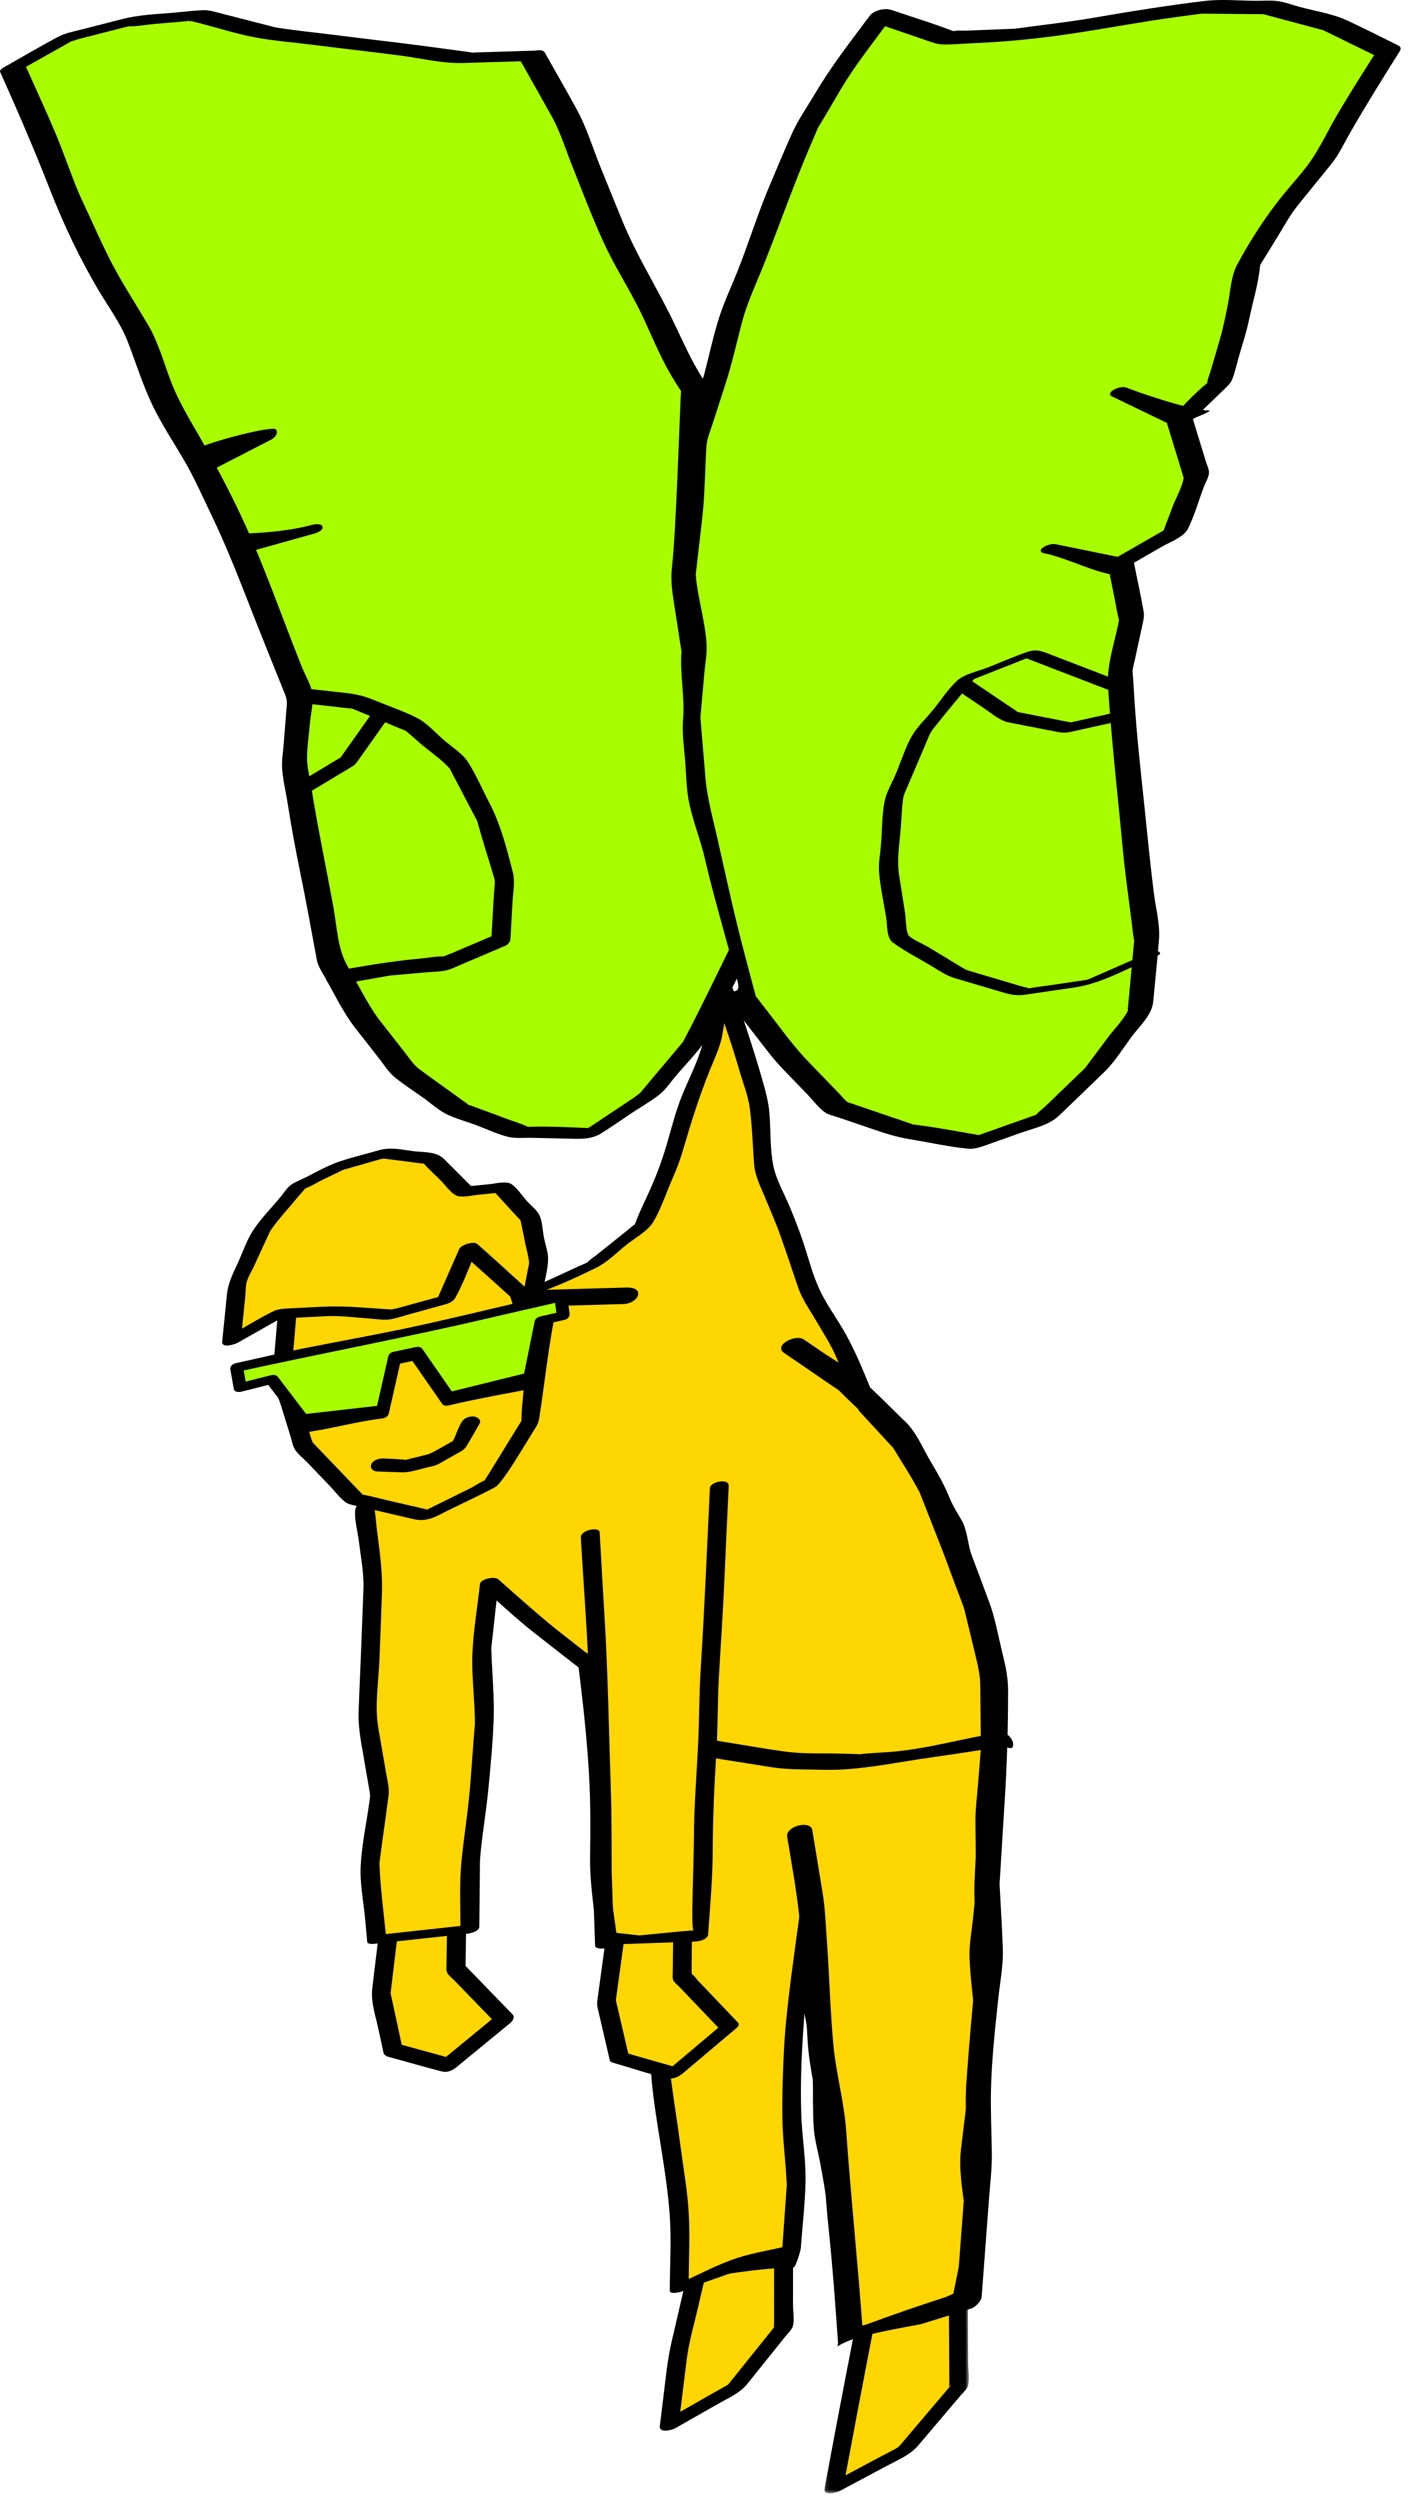 <svg width="345" height="610" viewBox="0 0 345 610" fill="none" xmlns="http://www.w3.org/2000/svg">
<path fill-rule="evenodd" clip-rule="evenodd" d="M210.636 569.305L206.801 588.966L203.471 606.988L220.949 597.656L233.934 582.351L233.822 561.615L210.636 569.305Z" fill="#fed601"/>
<path fill-rule="evenodd" clip-rule="evenodd" d="M231.587 582.29C231.545 582.356 231.535 582.425 231.558 582.493C231.57 582.476 231.583 582.463 231.596 582.449C231.592 582.402 231.587 582.351 231.587 582.29Z" fill="black"/>
<mask id="mask0_9582_108769" style="mask-type:luminance" maskUnits="userSpaceOnUse" x="201" y="560" width="36" height="49">
<path fill-rule="evenodd" clip-rule="evenodd" d="M201.144 560.198H236.394V608.338H201.144V560.198Z" fill="white"/>
</mask>
<g mask="url(#mask0_9582_108769)">
<path fill-rule="evenodd" clip-rule="evenodd" d="M236.208 576.307C236.179 571.322 236.155 566.336 236.126 561.351C236.115 559.332 231.508 560.26 231.519 561.88C231.542 566.009 231.563 570.135 231.584 574.264C231.599 576.653 231.612 579.045 231.625 581.436C231.625 581.518 231.582 581.971 231.587 582.29C231.76 582.002 232.331 581.774 231.868 582.155C231.771 582.235 231.682 582.341 231.595 582.448C231.604 582.518 231.61 582.588 231.631 582.603C231.587 582.569 231.572 582.529 231.559 582.493C231.468 582.607 231.382 582.728 231.295 582.831C227.995 586.719 224.696 590.607 221.398 594.495C220.842 595.148 220.286 595.806 219.73 596.459C219.464 596.776 219.052 597.117 219.134 597.1C217.787 597.899 216.348 598.58 214.971 599.315C212.081 600.859 209.191 602.402 206.301 603.943C208.464 592.298 210.673 580.666 212.939 569.038C213.301 567.18 208.658 567.897 208.331 569.567C205.882 582.121 203.491 594.675 201.168 607.252C200.825 609.098 204.231 608.113 204.916 607.747C208.743 605.702 212.567 603.66 216.396 601.618C219.216 600.113 222.014 599.032 224.085 596.592C227.5 592.565 230.914 588.542 234.329 584.518C234.965 583.77 236.029 582.852 236.238 581.886C236.601 580.205 236.217 578.019 236.208 576.307Z" fill="black"/>
</g>
<path fill-rule="evenodd" clip-rule="evenodd" d="M169.708 555.865L165.444 574.269L163.296 591.622L179.404 582.455L191.174 567.783L191.184 548.844" fill="#fed601"/>
<path fill-rule="evenodd" clip-rule="evenodd" d="M189.11 567.526C189.101 567.534 189.093 567.545 189.084 567.553C189.122 567.357 189.435 567.204 189.11 567.526ZM193.486 562.373C193.49 557.784 193.49 553.192 193.495 548.6C193.495 546.485 188.879 547.361 188.877 549.084C188.875 552.944 188.873 556.803 188.871 560.659C188.869 562.769 188.867 564.879 188.867 566.989C188.867 567.143 188.784 567.579 188.867 567.727C188.862 567.718 188.862 567.777 188.862 567.834C188.742 567.989 188.619 568.139 188.501 568.283C185.49 572.035 182.48 575.786 179.469 579.541C178.983 580.147 178.475 580.742 178.006 581.365C177.898 581.507 177.784 581.646 177.67 581.784C176.363 582.589 174.987 583.308 173.653 584.067C171.093 585.526 168.53 586.983 165.97 588.441C166.494 584.202 167.021 579.961 167.545 575.725C168.086 571.357 169.367 567.059 170.359 562.779C170.913 560.392 171.465 558.006 172.017 555.621C172.461 553.699 167.803 554.356 167.397 556.107C166.205 561.257 165.014 566.409 163.82 571.557C162.852 575.737 162.46 579.976 161.932 584.234C161.617 586.778 161.304 589.323 160.987 591.866C160.752 593.767 163.959 592.907 164.759 592.448C168.241 590.469 171.718 588.488 175.198 586.509C177.807 585.023 180.501 583.921 182.385 581.572C185.454 577.744 188.524 573.919 191.594 570.094C192.186 569.355 193.266 568.374 193.484 567.428C193.833 565.919 193.486 563.915 193.486 562.373Z" fill="black"/>
<path fill-rule="evenodd" clip-rule="evenodd" d="M94.65 472.526L92.948 486.663L95.868 500.222L109.164 503.869L122.982 492.524L111.253 480.427L111.375 471.942" fill="#fed601"/>
<path fill-rule="evenodd" clip-rule="evenodd" d="M125.086 491.511C121.253 487.56 117.422 483.609 113.589 479.655C113.627 477.027 113.665 474.397 113.705 471.765C113.739 469.372 109.079 470.048 109.05 472.116C109.014 474.581 108.978 477.044 108.942 479.509C108.931 480.219 108.828 480.913 109.236 481.528C109.629 482.126 110.322 482.651 110.821 483.162C113.889 486.325 116.957 489.49 120.024 492.653C116.286 495.723 112.549 498.793 108.811 501.86C105.212 500.873 101.614 499.886 98.014 498.896C97.212 495.173 96.411 491.45 95.608 487.725C95.506 487.247 95.396 486.767 95.299 486.285C95.303 486.26 95.301 486.247 95.309 486.215C95.388 485.926 95.386 485.59 95.419 485.289C95.707 482.913 95.992 480.537 96.28 478.158C96.51 476.224 96.745 474.287 96.978 472.35C97.259 470.01 92.574 470.625 92.324 472.701C91.828 476.811 91.335 480.921 90.84 485.031C90.428 488.448 91.624 491.79 92.343 495.131C92.754 497.034 93.162 498.934 93.572 500.835C93.663 501.258 94.145 501.657 94.542 501.767C98.899 502.962 103.242 504.218 107.614 505.353C109.861 505.939 111.103 504.573 112.665 503.294C114.961 501.41 117.253 499.524 119.549 497.643C121.2 496.285 122.853 494.928 124.506 493.571C125.02 493.15 125.722 492.165 125.086 491.511Z" fill="black"/>
<path fill-rule="evenodd" clip-rule="evenodd" d="M211.759 343.401L205.577 328.693L197.56 315.044L192.45 300.088L186.441 285.392L185.215 269.354L180.871 254.193L176.052 240.544L173.649 254.624L167.771 269.242L163.391 284.255L157.016 298.693L144.769 308.494L131.122 314.708L126.578 315.957L117.754 329.329L108.229 342.131L99.039 355.194L88.901 367.651L91.043 385.118L90.409 402.611L89.643 420.112L92.648 437.491L90.259 455.049L91.895 473.166L114.648 470.677L114.813 454.273L116.842 437.121L118.17 419.941L117.563 402.666L119.39 386.131L130.855 396.269L143.454 406.108L145.454 422.867L146.443 439.679L146.217 456.569L148.139 472.589L158.037 473.72L160.46 489.802L161.272 506.75L163.644 523.553L165.748 540.395L165.716 558.291L179.386 552.12L193.118 548.803L194.264 532.481L193.184 516.23L193.549 500.052L194.602 483.893L196.636 467.83L197.522 484.931L200.543 501.866L200.858 519.08L204.131 535.989L206.002 553.05L207.865 569.012L221.575 565.735L234.795 559.748L238.019 543.839L236.4 526.925L238.427 510.192L240.286 493.443L238.81 476.527L240.484 459.77L240.277 442.91L241.618 426.151L241.459 408.068L237.203 390.444L232.913 372.744L224.08 356.778L211.759 343.401Z" fill="#fed601"/>
<path fill-rule="evenodd" clip-rule="evenodd" d="M238.644 435.134C238.396 438.24 237.974 441.38 237.993 444.496C238.022 449.162 238.109 453.83 238.164 458.496C238.183 459.923 238.21 460.046 238.107 461.08C237.878 463.289 237.665 465.498 237.443 467.708C237.117 470.961 236.439 474.365 236.555 477.636C236.711 482.124 237.341 486.644 237.733 491.12C238.005 494.238 237.726 496.285 237.331 499.833C236.931 503.463 236.546 507.097 236.121 510.721C235.601 515.163 235.048 519.6 234.508 524.038C234.155 526.947 234.272 529.298 234.553 532.235C234.927 536.14 235.845 540.376 235.718 544.302C235.692 544.199 235.551 545.106 235.517 545.271C235.299 546.332 235.086 547.395 234.87 548.457C234.358 550.983 233.847 553.514 233.335 556.04C233.094 557.233 232.851 558.425 232.61 559.618C228.673 561.436 221.265 564.77 219.274 565.282C217.282 565.793 216.235 566.009 214.717 566.372C213.166 566.742 211.612 567.112 210.062 567.484C208.633 554.996 207.766 542.296 205.379 529.96C204.652 526.199 203.599 522.357 203.17 518.547C202.823 515.448 203.043 512.184 202.984 509.067C202.935 506.296 203.127 503.401 202.736 500.655C202.138 496.454 201.24 492.281 200.495 488.105C199.265 481.226 199.292 474.185 198.933 467.213C198.872 466.001 195.546 463.568 195.398 464.729C194.036 475.475 191.785 489.545 191.269 500.372C191.009 505.767 190.819 511.247 190.891 516.647C190.96 521.962 191.694 527.275 191.933 532.583C191.946 532.858 191.958 533.011 191.969 532.996C191.958 533.459 191.903 533.928 191.872 534.391C191.749 536.156 191.622 537.924 191.499 539.689C191.299 542.558 191.096 545.427 190.893 548.298C186.755 549.201 182.444 549.937 178.523 551.379C174.958 552.689 171.493 554.41 168.034 556.064C168.091 550.706 168.339 545.29 168.045 539.958C167.738 534.4 166.704 528.778 165.981 523.256C165.265 517.774 164.343 512.315 163.668 506.828C162.992 501.319 163.121 495.666 162.801 490.124C162.476 484.448 161.182 478.729 160.332 473.103C160.284 472.777 159.713 472.644 159.482 472.617C156.448 472.272 153.417 471.925 150.385 471.579C149.681 465.921 148.457 460.09 148.535 454.397C148.622 447.904 148.882 441.418 148.499 434.936C148.097 428.128 147.651 421.422 146.846 414.656C146.584 412.474 146.324 410.293 146.066 408.111C145.966 407.274 146.063 405.975 145.588 405.252C145.013 404.381 143.44 403.576 142.634 402.946L137.283 398.764C131.829 394.504 126.723 389.872 121.537 385.286C120.716 384.563 117.245 385.214 117.105 386.474C116.501 391.958 115.556 397.504 115.281 403.009C114.993 408.77 115.877 414.608 115.867 420.379C115.864 420.525 115.869 420.506 115.871 420.458C115.869 420.487 115.869 420.485 115.869 420.54C115.852 420.963 115.803 421.388 115.769 421.811C115.621 423.728 115.473 425.646 115.325 427.563C115.08 430.754 114.879 433.952 114.587 437.139C114.072 442.752 113.186 448.329 112.611 453.936C112.074 459.183 112.342 464.6 112.344 469.898C106.272 470.56 100.198 471.226 94.126 471.887C93.587 466.196 92.767 460.445 92.583 454.739C92.579 454.553 92.594 454.321 92.699 453.545C92.94 451.773 93.183 450.001 93.422 448.227C93.885 444.834 94.38 441.445 94.809 438.048C95.033 436.276 94.549 434.578 94.245 432.817C93.596 429.069 92.947 425.32 92.302 421.572C91.391 416.314 92.327 410.648 92.56 405.343C92.801 399.806 92.987 394.267 93.188 388.73C93.384 383.297 92.555 378.091 91.892 372.683C91.701 371.138 91.653 369.489 91.312 367.964C91.27 367.776 91.24 367.544 91.224 367.324C91.276 367.241 91.353 367.138 91.486 367.015C94.021 364.563 96.099 361.345 98.323 358.611C101.797 354.345 104.881 349.837 108.048 345.336C111.628 340.25 115.389 335.292 119.101 330.3C122.414 325.848 125.313 321.057 128.355 316.414C134.266 314.624 139.869 312.046 145.436 309.327C148.176 307.987 150.531 305.558 152.901 303.661C154.911 302.05 158.083 300.351 159.412 298.095C161.379 294.763 162.645 290.773 164.205 287.234C165.184 285.021 165.945 282.989 166.622 280.668C168.58 273.955 170.584 267.581 173.186 261.103C174.349 258.211 175.734 255.433 176.26 252.359C176.413 251.454 176.569 250.547 176.721 249.64C177.998 253.359 179.227 257.09 180.315 260.883C181.21 264.006 182.544 267.268 182.958 270.496C183.535 274.976 183.652 279.56 183.996 284.061C184.22 286.983 185.55 289.446 186.662 292.16C187.903 295.205 189.263 298.226 190.364 301.321C191.872 305.562 193.275 309.845 194.73 314.101C195.73 317.029 197.576 319.598 199.138 322.256C200.916 325.281 202.815 328.197 204.174 331.429C205.937 335.626 207.698 339.82 209.462 344.017C209.468 344.032 209.483 344.036 209.491 344.047C209.512 344.116 209.55 344.182 209.612 344.245C212.305 347.171 215.001 350.097 217.696 353.023C218.997 354.438 220.373 355.808 221.614 357.273C221.83 357.529 221.844 357.527 221.836 357.51C221.847 357.525 221.868 357.563 221.933 357.662C222.322 358.258 222.631 358.928 222.978 359.55C225.291 363.73 227.603 367.912 229.914 372.089C231.312 374.616 231.654 377.643 232.331 380.432C234.202 388.149 236.067 395.861 237.929 403.578C238.604 406.371 239.162 408.669 239.185 411.51L239.31 425.614C239.322 426.883 239.327 426.601 239.21 428.039C239.022 430.403 238.834 432.769 238.644 435.134ZM243.828 415.453C243.796 411.912 244.012 408.506 243.181 405.071C241.978 400.087 240.777 395.106 239.574 390.125C238.593 386.07 237.608 382.02 236.625 377.969C236.172 376.096 235.904 374.013 235.229 372.206C234.781 371 233.946 369.84 233.322 368.715C231.047 364.599 229.052 360.045 226.386 356.172C223.912 352.584 220.265 349.459 217.314 346.256C216.21 345.059 215.109 343.863 214.005 342.666C211.402 336.457 209.09 330.142 205.677 324.332C203.766 321.082 201.411 317.839 199.851 314.406C198.14 310.645 197.117 306.404 195.781 302.494C194.878 299.85 193.859 297.296 192.802 294.708C191.489 291.499 189.461 288.019 188.73 284.634C187.852 280.583 188.068 275.987 187.751 271.856C187.521 268.837 186.827 266.34 185.984 263.401C183.704 255.45 181.104 247.731 178.351 239.927C177.897 238.642 173.969 239.743 173.77 240.887C172.99 245.456 172.584 250.274 171.402 254.752C170.269 259.042 168.026 263.27 166.37 267.393C164.816 271.257 163.818 275.317 162.649 279.312C161.535 283.137 160.271 286.498 158.66 290.145C157.499 292.776 156.133 295.395 155.15 298.095C155.07 298.313 154.964 298.518 154.869 298.731C154.131 299.253 153.442 299.881 152.74 300.442C150.364 302.342 147.99 304.243 145.613 306.146C144.877 306.733 143.956 307.294 143.313 307.987C143.283 308.017 143.285 308.025 143.262 308.051C143.235 308.063 143.226 308.065 143.192 308.078C140.584 309.19 138.023 310.431 135.442 311.607C134.232 312.156 133.021 312.708 131.812 313.258C131.438 313.429 131.061 313.59 130.691 313.767C130.602 313.812 130.552 313.837 130.503 313.862C128.615 314.412 125.742 314.628 124.389 316.129C122.922 317.759 121.833 320.002 120.63 321.829C115.96 328.905 110.871 335.581 105.924 342.465C102.951 346.603 100.156 350.878 97.124 354.971C94.456 358.575 91.46 361.967 88.629 365.444C87.83 366.423 86.729 367.328 86.642 368.584C86.484 370.91 87.264 373.645 87.547 375.954C88.025 379.857 88.818 383.791 88.674 387.728C88.317 397.542 87.93 407.354 87.503 417.164C87.336 421.001 87.97 424.329 88.627 428.145L90.103 436.673C90.37 438.204 90.342 438.018 90.103 439.762C89.41 444.857 88.268 450.084 88.002 455.217C87.773 459.555 88.733 464.206 89.124 468.532C89.281 470.281 89.439 472.031 89.598 473.782C89.659 474.45 91.179 474.276 91.526 474.238C99.112 473.41 106.697 472.579 114.281 471.752C115.093 471.663 116.934 471.139 116.947 470.063C116.974 467.242 117.002 464.42 117.029 461.6C117.048 459.841 117.067 458.082 117.082 456.321C117.091 455.678 117.093 455.035 117.103 454.392C117.108 454.13 117.137 453.445 117.103 453.851C117.547 448.151 118.568 442.49 119.125 436.8C119.676 431.166 120.226 425.441 120.437 419.785C120.651 414.14 120.072 408.386 119.886 402.739C119.858 401.91 119.854 402.259 119.981 401.1C120.184 399.267 120.387 397.432 120.59 395.597C120.776 393.895 120.964 392.189 121.152 390.483C124.165 393.204 127.188 395.925 130.378 398.417C133.645 400.967 136.907 403.517 140.173 406.066C141.226 406.891 141.123 406.531 141.243 407.445C141.486 409.303 141.687 411.168 141.909 413.026C142.706 419.692 143.319 426.238 143.713 432.936C144.112 439.671 144.068 446.287 143.975 453.037C143.884 459.807 145.034 466.488 145.841 473.204C145.88 473.53 146.472 473.665 146.691 473.691L155.804 474.731C156.603 479.947 157.656 485.192 158.165 490.439C158.708 496.055 158.446 501.748 158.975 507.365C160.03 518.547 162.675 529.609 163.427 540.829C163.829 546.799 163.429 552.918 163.417 558.905C163.417 559.926 166.284 559.165 166.571 559.036C171.106 556.99 178.103 554.7 178.103 554.7C178.103 554.7 187.751 553.214 193.64 553.214C194.112 553.214 195.354 549.144 195.398 548.461C195.779 543.059 196.438 537.605 196.542 532.192C196.648 526.793 195.683 521.347 195.502 515.947C195.218 507.372 195.658 499.477 196.284 491.247C197.261 496.323 198.227 501.389 198.322 506.562C198.396 510.755 198.265 515.01 198.552 519.192C198.736 521.924 199.525 524.689 200.047 527.374C201.411 534.427 202.347 541.302 203.134 548.45C203.91 555.514 204.743 562.571 205.567 569.628C205.669 570.489 207.745 570.045 208.117 569.956C212.498 568.909 216.908 567.95 221.265 566.812C225.318 565.755 229.225 563.402 233.028 561.681C234.202 561.15 236.489 560.525 237.096 559.322C237.933 557.668 237.967 555.019 238.335 553.214C239.039 549.734 240.557 545.732 240.215 542.152C239.728 537.072 239.145 531.994 238.756 526.907C238.699 526.156 238.694 526.723 238.724 526.254C238.781 525.287 238.959 524.313 239.075 523.353C239.426 520.454 239.777 517.558 240.128 514.659C240.557 511.125 240.961 507.592 241.354 504.053C241.783 500.188 242.754 496.023 242.521 492.129C242.221 487.042 241.735 481.915 241.189 476.849C240.859 473.801 241.857 468.522 242.238 464.729C242.585 461.261 242.769 458.029 242.724 454.547C242.688 451.547 242.652 448.547 242.614 445.549C242.604 444.635 242.578 443.72 242.58 442.805C242.585 442.065 242.551 442.817 242.608 441.953C242.952 436.891 243.426 431.832 243.823 426.771C244.115 423.024 243.859 419.206 243.828 415.453Z" fill="black"/>
<path fill-rule="evenodd" clip-rule="evenodd" d="M129.84 13.615L138.134 28.359L144.405 43.962L150.756 59.539L158.868 74.277L166.069 89.457L174.955 103.787L181.462 119.973L185.53 136.842L188.528 153.86L189.762 171.094L189.443 188.369L186.688 205.406L185.145 222.793L177.227 238.34L169.657 253.732L158.604 266.892L144.03 276.594L126.572 276.203L111.478 270.635L98.609 261.33L88.751 248.719L80.584 234.571L77.607 218.459L74.395 202.492L71.84 186.274L73.138 169.896L65.696 151.352L58.501 132.773L49.245 113.682L40.22 97.956L33.676 81.119L24.501 65.588L16.778 49.334L10.224 32.577L3.084 16.687L16.454 9.154L32.061 5.156L48.509 3.742L64.541 7.864L80.812 9.964L97.11 11.924L113.383 14.116L129.84 13.615Z" fill="#a8fd00"/>
<path fill-rule="evenodd" clip-rule="evenodd" d="M186.417 187.222C186.381 189.152 186.383 189.114 186.064 191.083C185.546 194.296 185.026 197.508 184.506 200.721C183.819 204.948 183.371 209.096 182.992 213.362C182.724 216.381 182.457 219.402 182.189 222.419C182.159 222.734 182.18 223.125 182.098 223.434C181.986 223.857 182.197 223.066 182.039 223.476C181.69 224.377 181.136 225.248 180.698 226.108C175.992 235.347 171.622 244.804 166.774 253.965C166.707 254.094 166.685 254.143 166.683 254.162C166.569 254.301 166.455 254.439 166.341 254.567C165.487 255.565 164.652 256.582 163.808 257.584C161.7 260.096 159.592 262.604 157.484 265.113C157.009 265.678 156.546 266.267 156.051 266.819C156.188 266.599 155.066 267.547 154.73 267.771C152.087 269.53 149.446 271.291 146.804 273.05C145.715 273.773 144.628 274.496 143.539 275.221C138.744 275.05 133.909 274.754 129.137 274.923C128.947 274.931 128.858 274.946 128.806 274.963C128.757 274.917 128.636 274.845 128.376 274.728C126.958 274.086 125.414 273.635 123.956 273.096C120.869 271.957 117.789 270.785 114.691 269.68C114.325 269.547 114.218 269.523 114.192 269.521C114.216 269.521 114.249 269.498 113.936 269.272C112.755 268.413 111.571 267.559 110.387 266.703C107.689 264.754 104.964 262.838 102.294 260.851C100.949 259.851 100.063 258.445 99.029 257.124C96.892 254.39 94.757 251.656 92.617 248.921C90.031 245.614 87.281 240.047 84.78 235.713C82.315 231.443 82.192 225.872 81.306 221.075C79.484 211.21 77.42 201.427 75.858 191.512C75.539 189.489 74.947 187.315 74.919 185.26C74.875 182.37 75.384 179.362 75.613 176.482C75.79 174.252 76.57 171.292 76.198 169.074C75.864 167.055 74.49 164.808 73.729 162.92C69.642 152.731 65.961 142.313 61.665 132.215C57.896 123.357 53.363 114.699 48.574 106.352C46.096 102.037 43.604 97.959 41.807 93.333C40.022 88.743 38.665 83.561 36.153 79.308C33.299 74.477 30.196 69.722 27.561 64.766C24.936 59.823 22.735 54.606 20.333 49.548C18.187 45.026 16.589 40.2 14.766 35.54C13.022 31.083 11.039 26.755 9.077 22.387C8.166 20.36 7.257 18.335 6.345 16.307C10.033 14.231 13.718 12.153 17.407 10.077C18.058 9.916 19.012 9.573 19.166 9.535C22.026 8.802 24.887 8.07 27.745 7.337C28.857 7.051 29.967 6.768 31.077 6.485C31.151 6.466 31.225 6.442 31.299 6.425C33.369 6.489 35.627 6.019 37.665 5.844C40.418 5.609 43.172 5.37 45.929 5.134C45.986 5.129 46.05 5.129 46.113 5.125C46.084 5.085 46.054 5.041 46.054 4.973C46.054 5 46.209 5.051 46.426 5.108C46.574 5.102 46.724 5.091 46.86 5.055C47.314 4.931 47.088 5.1 46.756 5.195C47.354 5.343 48.126 5.506 48.223 5.531C52.8 6.707 57.395 8.182 62.031 9.081C66.678 9.979 71.501 10.311 76.194 10.916C83.589 11.874 91.004 12.658 98.393 13.654C103.097 14.288 108.053 15.51 112.807 15.379C117.558 15.248 122.311 15.091 127.063 14.946C129.535 19.339 132.006 23.734 134.48 28.13C136.721 32.117 138.097 36.713 139.801 40.948C143.066 49.073 146.032 57.346 150.258 65.022C152.438 68.978 154.753 72.881 156.69 76.963C158.808 81.428 160.692 86.126 163.104 90.439C165.759 95.183 169.144 99.536 171.717 104.327C173.954 108.498 175.387 113.304 177.155 117.697C178.793 121.769 179.645 125.966 180.677 130.239C181.677 134.397 182.609 138.484 183.354 142.693C185.064 152.41 186.421 161.996 186.698 171.896C186.838 176.985 186.51 182.131 186.417 187.222ZM18.352 9.548C18.614 9.409 18.711 9.349 18.352 9.548V9.548ZM192.426 164.702C191.724 154.873 190.624 145.283 188.497 135.632C187.307 130.23 186.214 124.608 184.567 119.329C183.015 114.344 180.645 109.494 178.696 104.648C176.88 100.139 173.747 96.08 171.193 91.959C168.65 87.855 166.713 83.534 164.639 79.168C160.569 70.587 155.394 62.582 151.81 53.789C150.004 49.367 148.193 44.946 146.412 40.512C144.582 35.961 143.093 31.03 140.738 26.722C138.184 22.049 135.514 17.436 132.901 12.795C132.588 12.235 131.639 12.168 130.577 12.349L116.615 12.776C116.148 12.789 115.67 12.821 115.197 12.829C115.123 12.783 114.089 12.656 113.797 12.616C110.835 12.216 107.875 11.817 104.913 11.417C97.222 10.379 89.507 9.537 81.809 8.548C76.887 7.914 71.9 7.461 67.004 6.643C67.008 6.639 66.991 6.633 66.915 6.611C66.64 6.544 66.363 6.476 66.09 6.402C64.98 6.091 63.856 5.827 62.741 5.54C59.701 4.757 56.661 3.975 53.619 3.193C52.209 2.831 50.951 2.425 49.486 2.487C47.033 2.592 44.568 2.909 42.122 3.121C38.014 3.474 33.9 3.609 29.9 4.635L20.081 7.148C18.022 7.677 15.906 8.064 14.018 9.066C9.534 11.455 5.155 14.062 0.728 16.555C0.553 16.654 -0.13 17.166 0.022 17.508C4.32 27.077 8.413 36.603 12.236 46.373C15.504 54.728 19.409 62.978 23.974 70.703C26.384 74.781 29.409 78.847 31.132 83.276C33.122 88.397 34.79 93.809 37.151 98.767C39.481 103.653 42.614 108.287 45.308 112.983C47.57 116.925 49.395 121.131 51.378 125.219C55.653 134.042 59.046 143.065 62.64 152.19C64.756 157.562 66.938 162.905 69.088 168.262C69.663 169.696 70.093 170.486 69.974 171.979C69.71 175.309 69.445 178.641 69.183 181.973C69.04 183.755 68.706 185.641 68.828 187.427C69.025 190.267 69.735 193.169 70.179 195.981C70.921 200.696 71.744 205.347 72.684 210.028C73.625 214.707 74.564 219.385 75.431 224.079C76.042 227.385 76.653 230.692 77.264 233.999C77.558 235.593 78.224 236.612 79.048 238.041C81.492 242.276 83.642 246.931 86.657 250.789C88.668 253.358 90.676 255.927 92.683 258.496C93.78 259.897 94.784 261.551 96.15 262.694C98.423 264.597 101.012 266.21 103.414 267.948C105.203 269.24 106.993 270.889 108.981 271.855C111.194 272.936 113.714 273.602 116.025 274.456C118.592 275.403 121.222 276.682 123.879 277.352C125.717 277.817 127.873 277.568 129.755 277.612C133.133 277.686 136.514 277.762 139.892 277.838C142.364 277.893 144.599 277.84 146.795 276.454C149.271 274.891 151.673 273.206 154.11 271.582C156.334 270.103 158.738 268.741 160.848 267.096C162.372 265.912 163.527 264.141 164.764 262.669C167.829 259.018 171.54 255.534 173.656 251.229C175.927 246.614 178.159 241.975 180.474 237.381C181.789 234.774 183.123 232.178 184.449 229.576C185.618 227.28 187.322 224.844 188.113 222.387C188.652 220.709 188.51 218.58 188.662 216.833C188.963 213.468 189.263 210.104 189.559 206.738C189.741 204.704 189.777 204.489 190.13 202.317C190.679 198.914 191.229 195.512 191.781 192.11C193.233 183.127 193.073 173.765 192.426 164.702Z" fill="black"/>
<path fill-rule="evenodd" clip-rule="evenodd" d="M46.757 5.196C46.636 5.166 46.526 5.139 46.427 5.109C46.319 5.115 46.215 5.122 46.112 5.126C46.228 5.287 46.513 5.266 46.757 5.196Z" fill="black"/>
<path fill-rule="evenodd" clip-rule="evenodd" d="M64.24 108.252L66.246 107.218C67.098 106.781 67.993 105.721 67.31 104.764C66.644 103.829 51.544 107.543 46.766 110.004C46.096 110.348 48.498 112.445 47.83 112.787C46.978 113.225 46.083 114.284 46.766 115.242C47.432 116.178 48.995 116.1 49.899 115.633C54.68 113.172 59.458 110.713 64.24 108.252Z" fill="black"/>
<path fill-rule="evenodd" clip-rule="evenodd" d="M74.454 130.808C75.194 130.602 75.932 130.395 76.672 130.186C77.312 130.008 78.898 129.44 78.684 128.512C78.473 127.609 76.642 127.917 76.103 128.068C70.934 129.516 63.234 130.186 58.375 130.186C57.405 130.186 59.115 132.822 58.375 133.03C57.737 133.209 56.147 133.78 56.363 134.704C56.572 135.609 58.405 135.298 58.944 135.148C64.113 133.702 69.285 132.256 74.454 130.808Z" fill="black"/>
<path fill-rule="evenodd" clip-rule="evenodd" d="M215.039 3.837L204.889 17.423L196.555 31.52L190.113 46.58L184.532 61.901L178.523 76.99L174.4 92.703L169.364 108.297L168.508 124.633L166.671 140.921L169.358 158.262L167.81 175.752L169.269 193.15L173.047 210.222L176.887 227.112L181.36 243.973L191.984 257.717L204.054 270.212L220.574 275.848L238.162 278.713L254.964 272.76L267.547 260.633L278.175 246.389L279.795 228.947L277.714 212.852L276.069 196.651L274.313 180.477L273.239 164.171L276.133 150.807L273.433 137.302L286.702 129.676L291.922 115.917L287.867 102.686L297.465 93.419L301.372 80.035L304.482 64.922L312.782 51.389L322.795 39.028L330.668 25.254L338.692 12.497L325.343 5.964L310.019 1.858L294.089 1.706L278.323 3.82L262.655 6.535L246.858 8.605L230.817 9.237L215.039 3.837Z" fill="#a8fd00"/>
<path fill-rule="evenodd" clip-rule="evenodd" d="M319.966 39.024C317.923 42.022 315.325 44.758 313.042 47.578C308.784 52.838 305.025 58.673 301.824 64.639C300.331 67.424 300.19 71.362 299.557 74.434C298.982 77.236 298.452 80.003 297.653 82.743C296.896 85.335 296.139 87.927 295.38 90.519C295.128 91.382 294.667 92.371 294.581 93.267C294.572 93.35 294.581 93.388 294.585 93.447C291.314 96.043 288.443 99.382 285.437 102.282C285.149 102.564 284.655 103.022 284.805 103.506C285.479 105.712 286.156 107.917 286.832 110.122L288.225 114.669C288.378 115.168 288.534 115.667 288.684 116.168C288.762 116.424 288.777 116.661 288.803 116.636C288.452 118.855 286.946 121.405 286.166 123.464C285.414 125.45 284.659 127.437 283.906 129.424C279.792 131.786 275.68 134.15 271.566 136.515C271.033 136.82 270.225 137.391 270.369 138.12C270.921 140.875 271.473 143.63 272.022 146.384C272.314 147.847 272.532 149.361 272.906 150.805C272.95 150.974 272.984 151.167 273.016 151.353C272.959 151.429 272.876 152.177 272.834 152.365C271.743 157.406 270.012 162.463 270.35 167.636C271.043 178.148 272.103 188.548 273.166 199.028C273.692 204.228 274.111 209.453 274.775 214.639C275.215 218.085 275.667 221.529 276.111 224.973C276.287 226.326 276.403 227.702 276.638 229.047C276.824 230.1 276.779 229.036 276.68 230.062C276.348 233.427 276.052 236.798 275.739 240.163C275.591 241.776 275.441 243.385 275.293 244.996C275.251 245.432 275.172 245.884 275.168 246.322C275.168 246.487 275.175 246.574 275.183 246.628C273.98 248.986 271.758 251.201 270.185 253.307C268.396 255.705 266.608 258.1 264.819 260.495C264.798 260.527 264.794 260.536 264.783 260.552C264.382 260.954 263.965 261.339 263.557 261.73C262.231 263.011 260.906 264.288 259.58 265.567C258.031 267.058 256.487 268.548 254.942 270.037C254.777 270.195 253.307 271.377 252.762 272.003C252.318 272.153 251.876 272.314 251.436 272.47C249.504 273.157 247.57 273.842 245.635 274.525C243.367 275.331 241.098 276.134 238.827 276.94C233.616 276.062 228.392 275.035 223.151 274.394C222.929 274.367 222.817 274.362 222.747 274.362C222.675 274.329 222.569 274.284 222.375 274.214C220.979 273.705 219.559 273.25 218.151 272.772C214.844 271.646 211.535 270.515 208.229 269.386C207.762 269.227 207.267 269.098 206.812 268.904C206.762 268.882 206.759 268.885 206.73 268.872C205.96 268.231 205.286 267.371 204.599 266.66C202.115 264.087 199.63 261.517 197.146 258.946C193.647 255.322 190.732 251.242 187.651 247.258C186.749 246.089 185.848 244.922 184.943 243.753C184.761 243.518 184.531 243.277 184.37 243.017C184.374 242.982 184.358 242.893 184.298 242.679C183.482 239.698 182.713 236.7 181.92 233.713C180.653 228.935 179.47 224.178 178.374 219.36C177.273 214.516 176.169 209.672 175.097 204.823C173.996 199.854 172.548 194.884 172.123 189.803C171.823 186.247 171.524 182.691 171.226 179.137C171.123 177.898 171.006 176.659 170.916 175.418C170.905 175.287 170.896 175.122 170.89 175.036C170.909 174.733 170.943 174.429 170.97 174.131C171.266 170.752 171.569 167.374 171.867 163.998C172.055 161.843 172.524 159.526 172.406 157.359C172.099 151.634 170.214 145.995 169.763 140.279C169.761 140.247 169.761 140.236 169.757 140.219C169.776 139.892 169.831 139.566 169.867 139.245C170.057 137.549 170.25 135.854 170.442 134.16C170.797 130.985 171.216 127.813 171.516 124.636C172.006 119.395 172.028 114.105 172.368 108.855C172.484 107.06 173.22 105.392 173.772 103.684C174.839 100.382 175.905 97.079 176.973 93.779C178.565 88.851 179.692 83.756 181.004 78.745C182.305 73.783 184.563 69.062 186.459 64.301C190.271 54.732 193.637 45.062 197.69 35.582C198.231 34.316 198.81 33.055 199.318 31.772C199.453 31.432 199.489 31.316 199.493 31.277C199.525 31.248 199.605 31.136 199.823 30.776C201.584 27.886 203.269 24.948 204.992 22.034C207.592 17.637 210.508 13.69 213.571 9.586C214.364 8.525 215.157 7.463 215.952 6.402C219.267 7.535 222.582 8.668 225.895 9.804C227.25 10.267 228.502 10.797 229.935 10.837C232.305 10.909 234.726 10.649 237.092 10.556C245.544 10.224 253.823 9.37 262.2 8.095C270.58 6.82 278.879 5.245 287.282 4.119C289.177 3.863 291.069 3.605 292.963 3.355C292.754 3.389 293.433 3.319 293.86 3.332C295.086 3.366 296.319 3.353 297.545 3.366C300.464 3.396 303.384 3.421 306.304 3.448C306.963 3.457 307.629 3.448 308.293 3.47C308.593 3.563 308.904 3.632 309.211 3.715C312.139 4.499 315.069 5.283 317.997 6.068L322.061 7.159C322.35 7.235 322.646 7.309 322.938 7.391C322.949 7.402 322.97 7.417 323.023 7.442C327.097 9.453 331.188 11.438 335.272 13.436C332.002 18.622 328.685 23.776 325.64 29.1C323.769 32.375 322.093 35.91 319.966 39.024ZM252.705 272.068C252.61 272.187 252.54 272.288 252.549 272.343C252.534 272.244 252.606 272.153 252.705 272.068ZM252.802 271.988C253.295 271.669 254.253 271.542 253.147 271.866C253.031 271.899 252.918 271.948 252.802 271.988ZM232.698 7.601C232.901 7.607 233.102 7.649 233.193 7.799C233.145 7.719 232.91 7.651 232.698 7.601ZM328.746 5.015C325.156 3.353 320.932 2.711 317.126 1.687C315.427 1.233 313.661 0.558 311.923 0.294C310.111 0.017 308.145 0.214 306.323 0.195C302.202 0.157 297.91 -0.254 293.807 0.245C284.752 1.345 275.788 2.78 266.802 4.336C263.289 4.945 259.777 5.412 256.24 5.878C253.593 6.224 250.942 6.541 248.299 6.916C248.064 6.949 247.828 6.975 247.593 7.009C246.853 7.032 246.115 7.066 245.375 7.095C242.117 7.224 238.855 7.353 235.595 7.48C234.696 7.516 233.5 7.377 232.586 7.573C232.491 7.552 232.409 7.531 232.366 7.514C227.493 5.626 222.442 4.119 217.497 2.425C217.368 2.381 217.227 2.379 217.094 2.349C216.901 2.296 216.713 2.262 216.531 2.243C216.461 2.237 216.394 2.228 216.326 2.226C216.305 2.224 216.282 2.22 216.265 2.22C216.123 2.216 215.956 2.245 215.804 2.256C215.612 2.269 215.417 2.264 215.225 2.296C214.083 2.482 212.838 2.996 212.206 3.844C207.525 10.11 202.795 16.184 198.814 22.914C196.933 26.096 194.721 29.235 193.214 32.616C191.186 37.151 189.258 41.74 187.347 46.326C184.639 52.836 182.558 59.61 179.949 66.164C178.444 69.942 176.643 73.718 175.421 77.593C174.006 82.079 173.023 86.745 171.829 91.293C170.085 97.95 166.594 86.889 166.233 93.779C165.759 102.83 164.979 129.287 163.962 138.291C163.581 141.691 164.025 144.429 164.554 147.845C164.996 150.687 165.436 153.528 165.875 156.37C165.994 157.141 166.131 157.911 166.233 158.683C166.254 158.854 166.271 158.917 166.283 158.94C166.275 159.008 166.264 159.101 166.252 159.275C165.884 164.306 167.113 170.393 166.671 175.418C166.38 178.723 166.864 181.994 167.141 185.294C167.445 188.898 167.435 192.666 168.217 196.205C169.303 201.114 171.034 205.163 172.123 210.072C173.611 216.799 178.167 232.692 179.935 239.35C181.182 244.052 176.495 239.757 178.171 244.322C178.55 245.347 179.262 246.111 179.935 246.984C181.599 249.134 183.262 251.288 184.924 253.438C186.941 256.047 188.867 258.605 191.153 260.973C193.085 262.973 195.017 264.973 196.952 266.975C198.279 268.35 199.578 270.123 201.108 271.28C202.068 272.005 203.434 272.25 204.561 272.633C207.299 273.57 210.036 274.502 212.774 275.436C215.88 276.496 218.696 277.417 221.92 277.942C226.624 278.707 231.39 279.798 236.134 280.257C237.992 280.436 239.631 279.73 241.345 279.126C243.885 278.225 246.426 277.324 248.967 276.422C252.214 275.274 255.942 274.563 258.47 272.126C262.138 268.589 265.826 265.073 269.477 261.517C272.052 259.007 274.018 255.749 276.164 252.876C278.113 250.263 281.073 247.648 281.382 244.313C281.849 239.284 282.38 234.254 282.783 229.216C283.069 225.664 282.041 221.808 281.587 218.294C280.616 210.791 279.917 203.269 279.124 195.744C278.265 187.569 277.363 179.444 276.821 171.241C276.665 168.856 276.564 166.461 276.35 164.078C276.337 163.928 276.329 163.776 276.32 163.623C276.327 163.598 276.331 163.594 276.342 163.522C276.479 162.587 276.745 161.655 276.946 160.731C277.534 158.012 278.124 155.291 278.714 152.568C278.997 151.253 279.24 150.336 279.003 149.027C278.297 145.107 277.456 141.209 276.665 137.304C278.946 135.995 281.225 134.684 283.504 133.374C285.433 132.266 288.824 131.071 289.86 128.978C291.473 125.722 292.494 122.031 293.786 118.633C294.135 117.707 294.87 116.5 294.97 115.504C295.063 114.587 294.498 113.502 294.234 112.644C293.179 109.208 292.126 105.773 291.073 102.339C293.648 99.853 296.223 97.367 298.798 94.883C299.576 94.13 300.261 93.538 300.659 92.523C301.397 90.616 301.826 88.519 302.399 86.557C303.23 83.707 304.164 80.883 304.763 77.973C305.625 73.777 306.989 69.417 307.399 65.155C307.418 64.973 307.465 64.768 307.515 64.591C307.519 64.578 307.517 64.578 307.517 64.572C307.782 64.075 308.124 63.593 308.418 63.119C309.613 61.17 310.807 59.218 312.006 57.269C313.486 54.859 314.835 52.349 316.617 50.149C319.382 46.734 322.15 43.318 324.913 39.901C326.693 37.707 327.911 35.028 329.308 32.582C333.209 25.764 337.344 19.14 341.526 12.491C341.905 11.884 341.807 11.408 341.15 11.085C337.019 9.062 332.919 6.949 328.746 5.015Z" fill="black"/>
<path fill-rule="evenodd" clip-rule="evenodd" d="M283.758 102.721C284.354 103.009 284.954 103.296 285.55 103.586C286.487 104.038 287.948 103.586 288.789 103.104C289.392 102.759 296.39 100.146 294.959 100.146C289.95 100.146 275.565 94.912 274.969 94.626C274.032 94.174 272.569 94.624 271.73 95.106C271.127 95.451 270.32 96.241 271.273 96.702C275.436 98.709 279.597 100.715 283.758 102.721Z" fill="black"/>
<path fill-rule="evenodd" clip-rule="evenodd" d="M270.835 140.097C271.587 140.251 272.102 138.52 272.855 138.674C273.882 138.884 275.293 138.435 276.102 137.803C276.868 137.209 276.635 136.668 275.749 136.488C270.464 135.408 265.178 134.328 259.891 133.251C259.138 133.095 258.387 132.943 257.633 132.788C256.607 132.579 255.195 133.027 254.383 133.659C253.62 134.254 253.853 134.795 254.736 134.974C260.022 136.055 265.549 139.019 270.835 140.097Z" fill="black"/>
<path fill-rule="evenodd" clip-rule="evenodd" d="M125.13 212.832C123.674 207.145 122.154 201.151 119.42 195.937C117.686 192.631 116.173 189.007 114.143 185.874C112.811 183.817 110.24 182.237 108.399 180.652C106.327 178.869 104.215 176.432 101.767 175.178C98.553 173.531 94.991 172.354 91.656 170.965C88.972 169.846 87.018 169.36 84.122 169.043L73.022 167.823C70.677 167.567 68.373 170.96 71.468 171.299C74.525 171.637 77.587 171.973 80.646 172.309C82.246 172.485 83.859 172.732 85.464 172.838C85.629 172.848 85.94 172.92 86.092 172.95C86.352 173.055 86.61 173.163 86.864 173.269C90.375 174.732 93.885 176.195 97.394 177.658C97.925 177.88 98.481 178.075 98.997 178.326C99.005 178.33 99.008 178.33 99.014 178.335C99.029 178.347 99.033 178.351 99.058 178.373C100.251 179.311 101.373 180.366 102.523 181.356C104.847 183.36 107.779 185.278 109.809 187.601C109.79 187.61 109.866 187.758 109.995 188.03C110.268 188.61 110.593 189.172 110.891 189.738C111.887 191.643 112.887 193.546 113.885 195.447C114.614 196.842 115.344 198.235 116.075 199.627C116.19 199.84 116.306 200.062 116.418 200.28C116.439 200.407 116.644 201.03 116.682 201.17C117.661 204.853 118.868 208.485 119.961 212.136C120.152 212.775 120.306 213.439 120.534 214.064C120.631 214.322 120.695 214.671 120.72 214.726C120.771 216.092 120.543 217.546 120.467 218.897C120.287 222.079 120.109 225.259 119.93 228.439C116.748 229.792 113.564 231.145 110.382 232.5C109.746 232.771 108.993 233.007 108.359 233.346C106.418 233.301 104.329 233.718 102.407 233.891C95.291 234.528 88.388 235.75 81.346 236.995C78.42 237.513 79.367 240.809 82.231 240.301L93.809 238.251C94.238 238.177 94.669 238.098 95.101 238.024C95.268 238.018 95.942 237.953 96.145 237.934C98.542 237.718 100.938 237.504 103.333 237.289C105.041 237.139 106.813 237.107 108.507 236.828C109.82 236.612 111.046 235.961 112.268 235.441C115.925 233.887 119.585 232.331 123.24 230.775C123.837 230.521 124.498 229.878 124.536 229.189C124.714 226.067 124.887 222.944 125.065 219.821C125.19 217.551 125.701 215.054 125.13 212.832Z" fill="black"/>
<path fill-rule="evenodd" clip-rule="evenodd" d="M282.758 232.192C282.168 231.741 280.106 232.566 279.553 232.809C275.168 234.731 270.783 236.653 266.398 238.577C266.026 238.739 265.622 238.892 265.225 239.057C265.191 239.061 265.159 239.069 265.125 239.073C262.33 239.486 259.535 239.898 256.736 240.31C254.819 240.594 252.869 240.811 250.958 241.154V241.152C250.719 240.961 250.041 240.881 249.762 240.799C248.535 240.435 247.309 240.076 246.085 239.714C243.146 238.845 240.21 237.976 237.269 237.107C235.523 236.591 235.692 236.649 234.193 235.739C231.67 234.207 229.148 232.674 226.624 231.141C225.425 230.412 222.256 229.097 221.634 228.135C221.026 227.188 221.009 223.894 220.795 222.547C220.328 219.579 219.856 216.61 219.389 213.642C218.784 209.819 219.45 206.025 219.768 202.172C219.973 199.68 219.996 197.088 220.391 194.618C220.524 193.775 221.296 192.191 221.814 190.974C223.138 187.864 224.461 184.756 225.787 181.646C226.368 180.276 226.806 178.942 227.721 177.781C230.943 173.686 234.33 169.707 237.641 165.682C241.912 163.999 246.178 162.314 250.449 160.631C257.379 163.297 264.311 165.961 271.244 168.627C272.134 168.969 273.331 168.62 274.187 168.307C274.35 168.25 276.25 167.36 275.584 167.104C269.402 164.728 263.218 162.352 257.034 159.973C254.654 159.058 253.172 158.189 250.59 159.079C247.332 160.202 244.148 161.618 240.943 162.885C238.742 163.751 235.229 164.466 233.459 166.13C231.252 168.202 229.453 171.011 227.535 173.348C225.926 175.31 223.825 177.293 222.546 179.491C220.865 182.377 219.827 185.872 218.52 188.944C217.622 191.054 216.245 193.341 215.816 195.602C215.18 198.961 215.237 202.606 214.958 206.01C214.77 208.291 214.298 210.72 214.499 213.001C214.823 216.678 215.664 220.378 216.239 224.023C216.531 225.868 216.286 228.824 217.854 229.972C220.873 232.177 224.362 233.923 227.556 235.864C229.374 236.972 230.966 238.067 232.996 238.668C236.835 239.803 240.677 240.936 244.516 242.071C246.707 242.718 248.026 243.002 250.269 242.672L262.21 240.913C268.379 240.004 273.927 236.885 279.61 234.395C280.462 234.021 281.312 233.646 282.164 233.276C282.868 232.966 283.39 232.676 282.758 232.192Z" fill="black"/>
<path fill-rule="evenodd" clip-rule="evenodd" d="M91.472 172.999C88.686 176.933 85.897 180.872 83.111 184.806C79.162 187.178 75.21 189.551 71.259 191.923C70.489 192.386 69.455 193.303 70.17 194.274C70.804 195.134 72.451 195.107 73.286 194.606C77.011 192.369 80.737 190.132 84.46 187.897C84.931 187.612 85.407 187.329 85.878 187.045C86.642 186.586 86.914 186.195 87.39 185.523C88.834 183.485 90.278 181.445 91.72 179.409C92.919 177.715 94.115 176.026 95.312 174.335C96.993 171.958 92.682 171.288 91.472 172.999Z" fill="black"/>
<path fill-rule="evenodd" clip-rule="evenodd" d="M276.58 173.903C276.33 172.969 274.586 173.303 273.992 173.432C269.751 174.373 265.506 175.313 261.26 176.254C259.159 175.844 257.057 175.436 254.954 175.024C253.415 174.726 251.873 174.425 250.332 174.123C249.776 174.017 249.218 173.876 248.658 173.798C248.611 173.791 248.518 173.774 248.417 173.762C248.341 173.719 248.26 173.677 248.199 173.631C247.74 173.294 247.254 172.992 246.782 172.675C245.482 171.798 244.182 170.92 242.882 170.041L237.021 166.089C236.146 165.495 234.924 165.694 233.992 166.087C233.63 166.239 231.884 167.271 232.746 167.852C235.288 169.567 237.827 171.282 240.368 172.996C242.231 174.252 243.981 175.846 246.21 176.28C249.861 176.992 253.514 177.705 257.163 178.415C258.451 178.667 259.453 178.91 260.776 178.662C261.859 178.459 262.933 178.185 264.007 177.946C267.529 177.165 271.051 176.385 274.573 175.605C275.214 175.461 276.823 174.808 276.58 173.903Z" fill="black"/>
<path fill-rule="evenodd" clip-rule="evenodd" d="M245.12 439.636C245.697 430.462 245.97 421.471 245.963 412.28C245.961 408.618 245.065 405.401 244.219 401.821C243.378 398.28 242.733 394.658 241.473 391.238C238.323 382.684 235.105 374.174 231.777 365.69C230.477 362.375 228.821 359.546 226.999 356.472C225.158 353.362 223.593 349.482 220.967 346.948C217.411 343.516 213.948 339.956 210.284 336.639C207.274 333.911 203.472 331.84 200.126 329.55C198.785 328.63 197.443 327.713 196.102 326.795C194.123 325.442 188.607 328.239 191.316 330.091C195.09 332.673 198.863 335.256 202.635 337.838C203.274 338.275 203.908 338.721 204.551 339.15C204.599 339.18 204.606 339.184 204.635 339.203C204.732 339.298 204.834 339.391 204.929 339.489C206.686 341.26 208.523 342.958 210.318 344.69C212.87 347.153 215.593 349.313 217.398 352.364C219.733 356.303 222.329 360.182 224.449 364.244C224.318 364.037 224.739 365.009 224.836 365.259C225.276 366.377 225.716 367.495 226.153 368.614C227.202 371.288 228.251 373.961 229.299 376.633C230.551 379.819 231.72 383.035 232.904 386.244C234.134 389.591 235.587 392.904 236.411 396.377C237.53 401.096 238.652 405.813 239.767 410.534C239.775 410.572 239.781 410.587 239.788 410.61C239.788 410.76 239.79 410.912 239.788 411.06C239.781 412.172 239.792 413.284 239.792 414.399C239.794 417.32 239.796 420.246 239.798 423.172C239.8 426.555 239.597 429.881 239.386 433.259C238.834 442.006 238.109 450.771 237.756 459.526C237.602 463.34 238.054 467.234 238.244 471.042C238.348 473.171 238.57 475.327 238.561 477.458C238.557 477.949 238.557 476.997 238.536 477.209C238.521 477.418 238.504 477.634 238.471 477.843C238.31 478.888 238.253 479.957 238.143 481.01C237.204 490.021 236.435 499 235.79 508.04C235.284 515.091 236.244 522.184 235.72 529.229C235.054 538.205 234.384 547.182 233.705 556.157C233.619 557.299 233.534 558.438 233.449 559.58C225.676 562.041 218.039 564.671 210.405 567.495C209.246 551.592 207.58 535.755 206.458 519.85C205.956 512.774 203.975 505.89 203.326 498.841C202.565 490.549 202.367 482.177 201.77 473.871C201.481 469.82 201.35 465.75 200.692 461.739C199.859 456.67 199.024 451.596 198.191 446.524C197.781 444.012 191.631 445.513 192.066 448.164C193.326 455.832 194.777 463.424 195.333 471.175C195.973 480.08 196.534 488.985 197.049 497.898C197.464 504.981 199.441 511.863 200.149 518.909C200.982 527.203 201.303 535.535 202.181 543.825C203.153 553.026 203.815 562.214 204.455 571.445C204.584 573.273 202.955 572.674 207.614 570.907C212.274 569.139 224.267 567.195 224.69 567.061C226.29 566.565 227.893 566.066 229.489 565.569C231.98 564.795 234.47 564.021 236.961 563.247C237.872 562.964 239.428 561.516 239.517 560.347C240.122 552.353 240.726 544.355 241.32 536.36C241.591 532.708 242.052 529.028 241.997 525.364C241.925 520.385 241.697 515.378 241.779 510.4C241.906 502.945 242.754 495.404 243.528 487.981C243.946 483.949 244.796 479.731 244.682 475.674C244.536 470.733 244.189 465.79 243.946 460.856C243.923 460.405 243.893 459.949 243.881 459.494C243.908 459.323 243.967 458.289 243.98 458.107C244.145 455.391 244.314 452.674 244.479 449.959C244.691 446.517 244.9 443.075 245.12 439.636Z" fill="black"/>
<path fill-rule="evenodd" clip-rule="evenodd" d="M152.937 314.139C145.755 314.344 138.569 314.545 131.385 314.75L128.281 314.837C127.038 314.875 125.063 315.759 124.863 317.148C124.638 318.67 126.577 318.892 127.613 318.862C134.799 318.661 141.983 318.456 149.169 318.251C150.203 318.224 151.235 318.194 152.273 318.165C153.514 318.131 155.489 317.245 155.692 315.856C155.914 314.334 153.973 314.11 152.937 314.139Z" fill="black"/>
<path fill-rule="evenodd" clip-rule="evenodd" d="M143.76 413.055C143.893 419.947 144.06 426.827 144.303 433.715C144.553 440.863 144.589 446.891 144.627 454.5C144.663 461.238 144.982 467.973 145.202 474.709C145.227 475.481 146.76 475.438 147.197 475.407C154.851 474.821 162.506 474.236 170.16 473.652C170.908 473.593 172.69 473.026 172.762 472.062C173.261 465.185 173.868 458.35 173.895 451.457C173.927 443.548 174.267 435.783 174.766 427.89C175.158 421.63 175.065 415.349 175.409 409.087C175.813 401.681 176.358 394.288 176.678 386.873C177.031 378.759 177.416 370.645 177.8 362.53C177.893 360.598 173.278 361.494 173.202 363.084C172.5 377.801 171.897 392.516 170.961 407.218C170.559 413.552 170.627 419.905 170.303 426.241C169.929 433.559 169.339 440.802 169.312 448.127C169.276 456.345 168.443 471.504 169.312 470.973C161.656 471.559 160.265 471.905 152.612 472.489C153.276 472.723 149.132 473.244 149.798 473.477C149.686 470.045 149.572 466.612 149.46 463.18C149.398 461.314 149.341 459.445 149.274 457.574C149.227 456.212 149.244 457.109 149.238 455.705C149.204 449.13 149.25 442.552 149.018 435.979C148.538 422.176 148.35 408.387 147.502 394.6C147.079 387.7 146.703 380.799 146.314 373.894C146.227 372.359 141.616 373.313 141.717 375.127C142.432 387.755 143.515 400.412 143.76 413.055Z" fill="black"/>
<path fill-rule="evenodd" clip-rule="evenodd" d="M149.875 474.397L147.938 488.519L151.08 502.065L164.357 505.843L177.932 494.382L166.427 482.333L166.516 473.813" fill="#fed601"/>
<path fill-rule="evenodd" clip-rule="evenodd" d="M180.068 493.488C176.846 490.112 173.624 486.739 170.402 483.365C170.026 482.97 169.313 481.9 168.776 481.636C168.793 481.329 168.736 480.911 168.738 480.708C168.761 478.31 168.789 475.915 168.814 473.519C168.833 471.648 164.237 472.617 164.222 474.105C164.197 476.503 164.169 478.898 164.146 481.295C164.14 481.942 164.002 482.727 164.343 483.279C164.704 483.87 165.415 484.401 165.89 484.9C169.015 488.173 172.142 491.446 175.267 494.716C171.548 497.856 167.827 500.998 164.106 504.137C160.501 503.112 156.894 502.082 153.288 501.057L150.624 489.579C150.505 489.065 150.355 488.547 150.262 488.025C150.264 487.999 150.264 487.985 150.269 487.953C150.319 487.646 150.355 487.338 150.398 487.027L151.376 479.904C151.641 477.972 151.905 476.037 152.171 474.103C152.415 472.331 147.791 473.145 147.579 474.689C147.015 478.794 146.455 482.9 145.888 487.006C145.74 488.088 145.588 488.917 145.835 489.974C146.374 492.308 146.918 494.644 147.461 496.981C147.903 498.881 148.343 500.78 148.782 502.68C148.873 503.069 149.353 503.209 149.67 503.3C154.009 504.535 158.353 506.067 162.759 507.025C165.013 507.516 166.506 505.945 168.049 504.638C170.334 502.712 172.618 500.786 174.899 498.858C176.523 497.488 178.146 496.116 179.77 494.746C180.123 494.446 180.463 493.9 180.068 493.488Z" fill="black"/>
<path fill-rule="evenodd" clip-rule="evenodd" d="M130.778 328.443L129.482 346.496L120.016 361.87L103.97 369.799L86.519 365.75L74.079 352.745L68.781 335.557L70.303 317.696L79.048 301.954L95.276 294.043L112.847 298.119L125.376 311.178L130.778 328.443Z" fill="#fed601"/>
<path fill-rule="evenodd" clip-rule="evenodd" d="M127.211 346.707C127.054 347.003 126.832 347.301 126.669 347.564L119.464 359.264C119.086 359.883 118.597 360.513 118.291 361.175C118.289 361.181 118.287 361.181 118.285 361.187C117.162 361.606 115.828 362.581 114.957 363.012C111.384 364.777 107.811 366.543 104.236 368.308C100.95 367.543 97.661 366.782 94.371 366.018C92.494 365.583 90.61 365.05 88.713 364.705C88.614 364.686 88.54 364.672 88.47 364.655C88.2 364.321 87.844 364.012 87.559 363.714C84.424 360.437 81.293 357.162 78.157 353.885C77.641 353.346 77.098 352.822 76.606 352.263C76.398 352.027 76.341 351.976 76.326 351.97C75.658 350.574 75.364 348.847 74.91 347.375C73.673 343.365 72.106 339.325 71.166 335.232C71.132 335.084 71.113 335.035 71.102 335.033C71.102 335.005 71.102 334.988 71.1 334.948C71.081 334.295 71.216 333.595 71.271 332.944C71.474 330.563 71.677 328.185 71.882 325.804C72.073 323.549 72.267 321.289 72.46 319.033C72.502 318.54 72.496 318.016 72.588 317.53C72.553 317.711 72.477 317.688 72.762 317.149C74.823 313.238 77.062 309.407 79.208 305.542L80.627 302.99C80.703 302.853 80.756 302.764 80.811 302.669C82.02 302.235 83.599 301.092 84.436 300.682C87.957 298.965 91.477 297.248 94.999 295.531C98.219 296.28 101.439 297.028 104.659 297.775C106.623 298.229 108.585 298.77 110.564 299.147C110.703 299.17 110.815 299.197 110.904 299.223C111.158 299.51 111.445 299.781 111.705 300.049L121.282 310.028C121.781 310.548 122.28 311.066 122.779 311.587C123.065 311.887 123.124 311.957 123.134 311.967C123.809 313.36 124.111 315.096 124.572 316.568L128.462 329.005C128.202 332.614 127.944 336.223 127.686 339.832C127.543 341.836 127.253 343.889 127.251 345.898C127.251 346.037 127.173 346.627 127.211 346.707ZM129.53 316.498C128.672 313.751 128.297 311.104 126.299 309.026C122.972 305.555 119.64 302.083 116.31 298.614C115.568 297.842 115.098 297.208 114.088 296.855C112.456 296.286 110.621 296.049 108.936 295.658C104.942 294.732 100.832 293.375 96.764 292.832C95.246 292.631 94.107 293.259 92.806 293.893C90.705 294.918 88.601 295.944 86.498 296.969C84.288 298.045 82.079 299.123 79.87 300.202C78.887 300.679 77.57 301.13 76.876 301.988C75.897 303.202 75.248 304.916 74.496 306.274C73.229 308.551 71.967 310.825 70.703 313.102C69.906 314.538 68.878 315.99 68.252 317.513C67.863 318.458 67.882 319.462 67.796 320.494C67.392 325.221 66.988 329.946 66.586 334.671C66.337 337.58 67.829 340.538 68.675 343.287C69.415 345.684 70.155 348.084 70.895 350.485C71.202 351.483 71.383 352.76 71.959 353.65C72.722 354.839 74.092 355.883 75.062 356.898C76.857 358.773 78.652 360.65 80.447 362.526C81.652 363.784 82.808 365.336 84.174 366.422C84.961 367.048 85.876 367.156 86.857 367.382C91.559 368.473 96.261 369.564 100.961 370.655C104.306 371.431 106.492 369.913 109.456 368.448C113.242 366.577 117.126 364.826 120.845 362.822C122.115 362.137 125.409 356.869 126.669 354.825C127.896 352.831 129.122 350.838 130.348 348.846C130.83 348.062 131.285 347.444 131.456 346.561C132.314 342.165 134.218 324.706 135.768 319.606" fill="black"/>
<path fill-rule="evenodd" clip-rule="evenodd" d="M188.214 431.164C192.405 431.83 196.703 431.676 200.938 431.796C209.602 432.042 219.014 429.894 227.612 428.722C233.211 427.959 238.792 427.033 244.382 426.187C245.572 426.008 247.048 427.259 247.205 425.781C247.353 424.361 245.469 422.481 244.382 422.644C235.171 424.037 226.217 426.794 216.931 427.467C214.49 427.644 212.033 427.754 209.597 427.999C208.984 428.061 210.642 428.014 210.027 427.995C209.739 427.987 209.451 427.98 209.164 427.972C207.83 427.925 206.494 427.894 205.158 427.858C200.781 427.733 196.221 427.972 191.878 427.393C186.259 426.648 180.667 425.614 175.071 424.727C172.35 424.295 168.728 428.071 172.825 428.722C177.956 429.536 183.085 430.352 188.214 431.164Z" fill="black"/>
<path fill-rule="evenodd" clip-rule="evenodd" d="M97.913 359.226C99.85 359.298 101.712 358.649 103.577 358.186C104.429 357.976 105.298 357.803 106.135 357.553C106.947 357.308 107.672 356.809 108.406 356.397C109.478 355.794 110.554 355.188 111.628 354.583C112.438 354.126 113.245 353.746 113.757 352.928C114.886 351.124 115.905 349.243 116.979 347.405C117.552 346.427 116.476 345.699 115.615 345.61C114.505 345.494 113.192 345.989 112.615 346.983C111.514 348.864 111.084 350.707 110.507 351.583C109.581 352.105 108.655 352.625 107.729 353.15L105.767 354.251C105.526 354.386 104.556 354.801 104.313 354.862C103.592 355.04 102.873 355.219 102.154 355.397C101.087 355.661 100.019 355.928 98.951 356.192C99.355 356.154 95.801 355.923 93.619 355.843C92.554 355.805 91.127 356.15 90.617 357.213C90.154 358.188 91.027 358.974 91.983 359.01C93.96 359.082 95.936 359.152 97.913 359.226Z" fill="black"/>
<path fill-rule="evenodd" clip-rule="evenodd" d="M137.453 320.988L136.827 316.461L121.045 320.094L105.317 323.825L89.513 327.195L73.611 330.157L57.725 333.646L58.589 338.527L66.357 336.572L73.683 346.181L93.308 343.948L96.277 330.844L101.6 329.724L109.294 340.817L129.248 335.893L132.009 322.252L137.453 320.988Z" fill="#a8fd00"/>
<path fill-rule="evenodd" clip-rule="evenodd" d="M127.874 335.132C121.997 336.585 116.117 338.035 110.237 339.485C107.825 336.007 105.415 332.532 103.005 329.054C102.65 328.542 101.848 328.584 101.326 328.694C99.55 329.066 97.774 329.441 96.001 329.815C95.421 329.935 94.859 330.375 94.728 330.965C93.817 334.98 92.905 338.995 91.998 343.012C86.225 343.667 80.453 344.325 74.681 344.98C72.374 341.955 70.068 338.927 67.761 335.9C67.389 335.413 66.618 335.405 66.083 335.542C64.034 336.058 61.985 336.572 59.939 337.088C59.776 336.181 59.615 335.274 59.457 334.367C79.899 329.906 100.43 326.041 120.804 321.246C125.675 320.098 130.557 318.994 135.434 317.876L135.768 320.286C134.422 320.597 133.077 320.91 131.734 321.221C131.164 321.354 130.58 321.777 130.457 322.373C129.599 326.627 128.737 330.878 127.874 335.132ZM138.358 316.052C138.255 315.293 137.052 315.318 136.553 315.432C126.068 317.842 115.616 320.407 105.127 322.773C94.683 325.132 84.167 326.98 73.675 329.064C68.245 330.145 62.852 331.43 57.448 332.618C56.808 332.758 56.063 333.331 56.192 334.056C56.482 335.684 56.77 337.31 57.057 338.938C57.19 339.684 58.343 339.688 58.865 339.557L65.455 337.897C67.159 340.13 68.861 342.365 70.563 344.599C71.992 346.47 71.273 349.849 73.675 349.574C79.78 348.88 87.064 346.785 93.165 346.092C93.888 346.01 94.683 345.637 94.859 344.866C95.778 340.809 96.696 336.749 97.618 332.69C98.62 332.479 99.624 332.265 100.628 332.056C103.047 335.544 105.468 339.037 107.889 342.525C108.235 343.026 109.053 343.014 109.567 342.887C116.221 341.244 128.53 339.079 129.097 338.938C129.663 338.796 130.677 336.371 130.796 335.768C131.656 331.521 132.519 327.274 133.377 323.028C134.781 322.701 136.185 322.375 137.589 322.052C137.595 322.049 137.601 322.047 137.606 322.047C137.646 322.037 137.688 322.028 137.728 322.018C138.335 321.878 138.667 321.57 138.811 321.236C138.935 321.037 139.018 320.823 138.984 320.576C138.777 319.071 138.568 317.561 138.358 316.052Z" fill="black"/>
<path fill-rule="evenodd" clip-rule="evenodd" d="M114.345 304.417L108.774 317.073L95.279 320.777L81.653 319.844L68.032 320.538L56.503 327.05L57.905 313.075L63.78 300.337L72.657 289.487L82.943 284.508L93.96 281.354L105.341 282.8L113.229 290.692L122.611 289.757L129.307 297.075L131.434 307.58L129.438 318.047L122.055 311.235L114.345 304.417Z" fill="#fed601"/>
<path fill-rule="evenodd" clip-rule="evenodd" d="M106.894 316.452C103.507 317.38 100.124 318.31 96.737 319.241C96.551 319.291 95.986 319.367 95.555 319.484C95.31 319.471 95.052 319.475 94.87 319.463C92.437 319.296 90.003 319.129 87.566 318.962C84.316 318.737 81.322 318.682 78.073 318.847C75.585 318.974 73.098 319.101 70.61 319.226C69.113 319.304 67.802 319.348 66.422 320.048C63.923 321.319 61.483 322.74 59.052 324.16C59.316 321.518 59.582 318.875 59.846 316.232C59.956 315.131 59.904 313.822 60.2 312.75C60.534 311.539 61.324 310.31 61.849 309.175C62.802 307.109 63.754 305.046 64.707 302.983C65.041 302.255 65.382 301.528 65.711 300.801C65.836 300.526 66.056 300.166 66.058 300.145C68.178 297.124 70.804 294.355 73.138 291.498C73.519 291.037 74.088 290.528 74.394 289.991C75.931 289.445 77.496 288.431 78.921 287.741C80.498 286.978 82.092 286.24 83.656 285.45C83.712 285.42 82.969 285.623 83.912 285.371C84.792 285.137 85.663 284.87 86.538 284.619C88.623 284.02 90.709 283.424 92.792 282.828C92.948 282.781 93.24 282.743 93.523 282.684C93.64 282.688 93.766 282.693 93.855 282.705C95.991 282.976 98.122 283.249 100.255 283.519C101.143 283.633 102.033 283.781 102.927 283.86C103.096 283.875 103.27 283.902 103.443 283.925C104.697 285.359 106.173 286.648 107.515 287.991C108.572 289.048 109.79 290.807 111.088 291.566C112.462 292.369 115.063 291.661 116.549 291.513C117.993 291.371 119.437 291.226 120.881 291.082C122.648 293.014 124.416 294.947 126.183 296.877C126.443 297.16 126.801 297.467 127.033 297.792C126.997 297.832 127.126 298.278 127.158 298.424C127.509 300.097 127.835 301.775 128.175 303.45C128.462 304.875 128.925 306.367 129.059 307.818C129.076 307.993 129.088 308.067 129.097 308.09C129.095 308.116 129.092 308.128 129.09 308.167C129.048 308.714 128.875 309.285 128.775 309.824C128.513 311.194 128.253 312.562 127.991 313.934C124.175 310.448 120.359 306.968 116.483 303.543C115.697 302.845 113.422 303.458 112.456 304.238C112.454 304.24 112.454 304.24 112.454 304.243C112.259 304.397 112.128 304.56 112.061 304.718C112.061 304.723 112.054 304.725 112.052 304.729C110.333 308.636 108.612 312.543 106.894 316.452ZM95.056 319.702C95.145 319.581 95.289 319.528 95.441 319.511C95.261 319.566 95.111 319.628 95.056 319.702ZM132.72 301.966C132.382 300.304 132.35 298.01 131.608 296.492C131.002 295.245 129.549 294.124 128.615 293.107C127.458 291.841 126.196 289.824 124.75 288.885C123.511 288.075 120.896 288.777 119.543 288.913C118.004 289.067 116.462 289.219 114.923 289.371C112.727 287.171 110.528 284.972 108.329 282.773C106.441 280.887 103.361 281.183 100.817 280.86C98.012 280.502 95.312 279.826 92.559 280.614C89.282 281.551 85.919 282.344 82.69 283.439C79.709 284.45 76.866 286.164 74.035 287.532C72.878 288.092 71.462 288.585 70.529 289.481C69.764 290.217 69.138 291.183 68.468 292.001C66.265 294.695 63.606 297.331 61.718 300.257C60.168 302.651 59.193 305.621 58.003 308.207C56.734 310.951 55.65 313.008 55.352 315.974C54.971 319.769 54.593 323.566 54.212 327.361C54.047 329.002 57.238 328.034 57.906 327.655C61.424 325.668 64.94 323.68 68.456 321.693C72.164 321.507 75.872 321.317 79.58 321.129C83.227 320.943 86.959 321.496 90.595 321.746C92.23 321.858 93.955 322.173 95.574 321.835C97.249 321.486 98.91 320.919 100.557 320.465C102.974 319.803 105.392 319.139 107.809 318.475C109.179 318.099 110.46 317.818 111.185 316.484C112.672 313.748 113.862 310.79 115.054 307.866C119.162 311.526 123.253 315.19 127.298 318.921C128.232 319.782 131.469 319.093 131.729 317.735C132.369 314.374 133.632 310.682 133.723 307.268C133.771 305.56 133.054 303.629 132.72 301.966Z" fill="black"/>
</svg>
